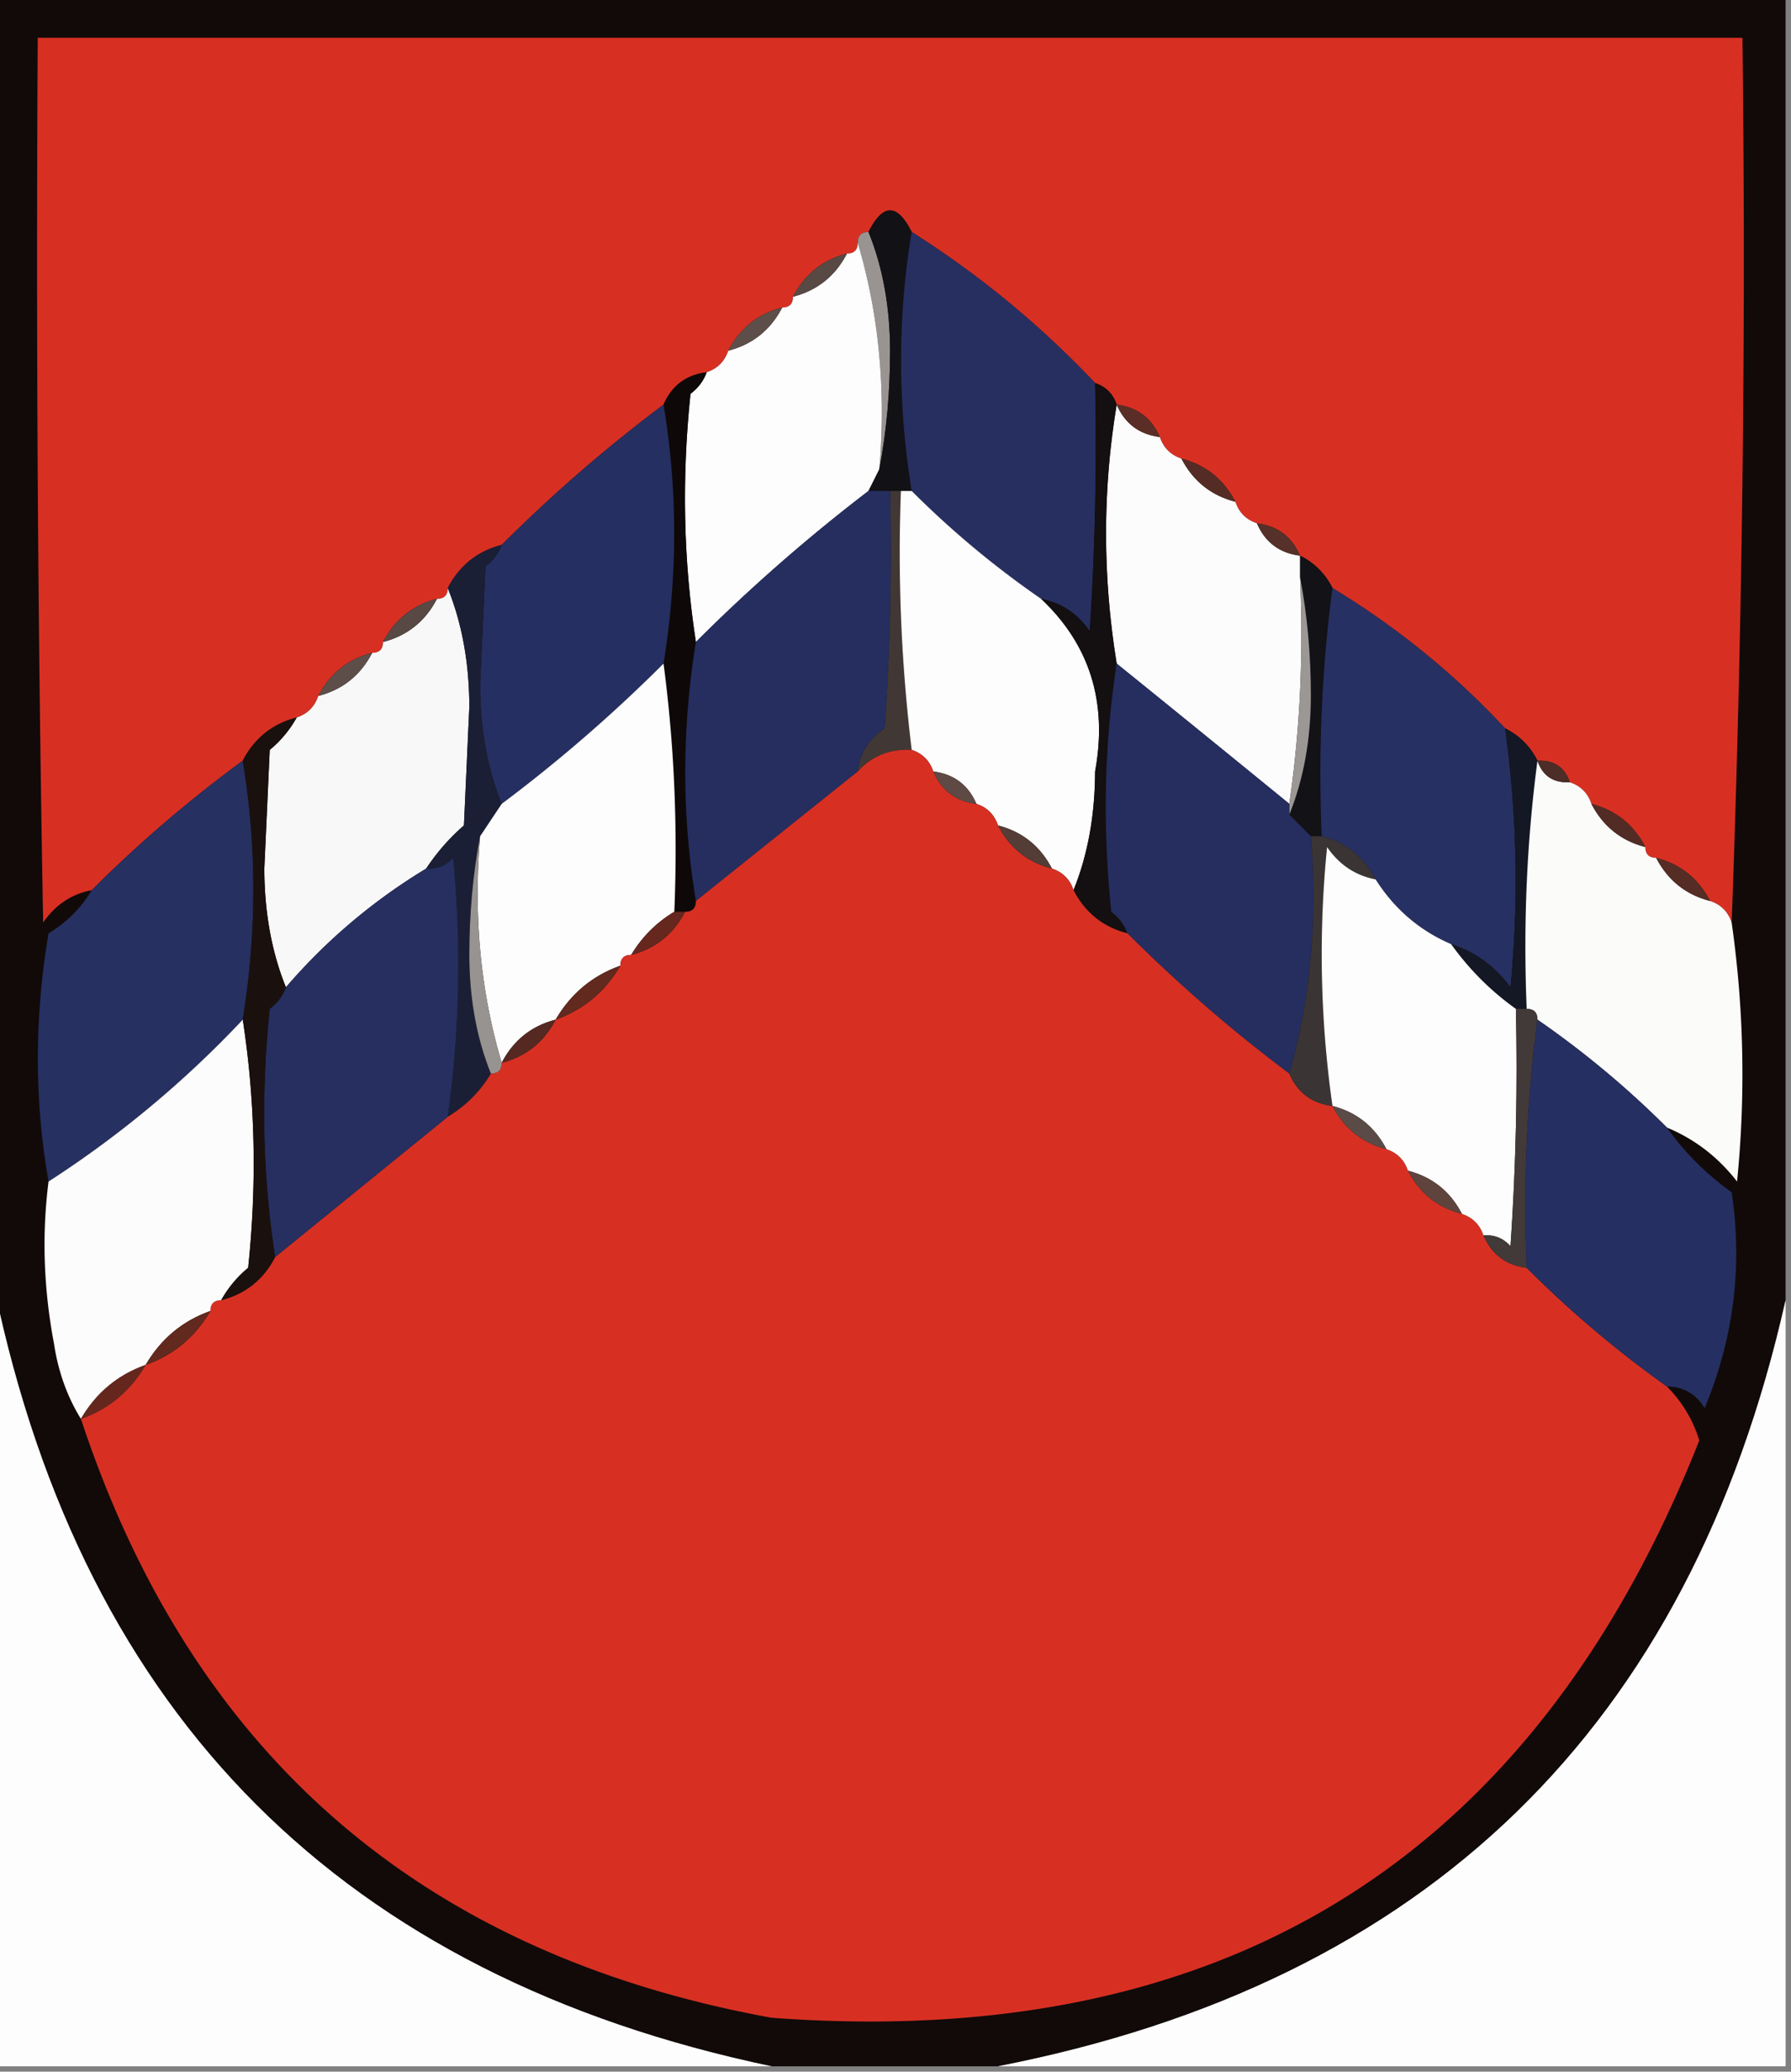 <svg xmlns="http://www.w3.org/2000/svg" width="166" height="192" style="shape-rendering:geometricPrecision;text-rendering:geometricPrecision;image-rendering:optimizeQuality;fill-rule:evenodd;clip-rule:evenodd"><rect width="100%" height="100%" fill="#808080" stroke="none"/><path style="opacity:1" fill="#110a09" d="M-.5-.5h166v121c-8.906 39.573-33.239 63.24-73 71h-21c-39.669-8.335-63.669-32.335-72-72V-.5z"/><path style="opacity:1" fill="#d73023" d="M160.5 85.5c-.333-1-1-1.667-2-2-1.085-2.087-2.751-3.42-5-4-.667 0-1-.333-1-1-1.085-2.087-2.751-3.42-5-4-.333-1-1-1.667-2-2-.473-1.406-1.473-2.073-3-2a6.544 6.544 0 0 0-3-3 74.771 74.771 0 0 0-16-13 6.544 6.544 0 0 0-3-3c-.762-1.762-2.096-2.762-4-3-1-.333-1.667-1-2-2-1.085-2.087-2.751-3.42-5-4-1-.333-1.667-1-2-2-.762-1.762-2.096-2.762-4-3-.333-1-1-1.667-2-2a88.078 88.078 0 0 0-17-14c-1.333-2.667-2.667-2.667-4 0-.667 0-1 .333-1 1s-.333 1-1 1c-2.249.58-3.915 1.913-5 4 0 .667-.333 1-1 1-2.249.58-3.915 1.913-5 4-.333 1-1 1.667-2 2-1.904.238-3.238 1.238-4 3a139.816 139.816 0 0 0-15 13c-2.249.58-3.915 1.913-5 4 0 .667-.333 1-1 1-2.249.58-3.915 1.913-5 4 0 .667-.333 1-1 1-2.249.58-3.915 1.913-5 4-.333 1-1 1.667-2 2-2.249.58-3.915 1.913-5 4a120.732 120.732 0 0 0-14 12c-1.871.359-3.371 1.359-4.5 3-.5-27.331-.667-54.665-.5-82h158c.331 27.505-.002 54.838-1 82z"/><path style="opacity:1" fill="#999491" d="M79.5 22.5c0-.667.333-1 1-1 1.322 3.268 1.989 6.935 2 11-.001 3.85-.335 7.516-1 11 .628-7.413-.039-14.413-2-21z"/><path style="opacity:1" fill="#fdfdfd" d="M79.5 22.5c1.961 6.587 2.628 13.587 2 21l-1 2a160.335 160.335 0 0 0-16 14c-1.156-7.489-1.322-15.155-.5-23 .717-.544 1.217-1.21 1.5-2 1-.333 1.667-1 2-2 2.249-.58 3.915-1.913 5-4 .667 0 1-.333 1-1 2.249-.58 3.915-1.913 5-4 .667 0 1-.333 1-1z"/><path style="opacity:1" fill="#121115" d="M84.5 21.5c-1.313 7.901-1.313 15.901 0 24h-4l1-2c.665-3.484.999-7.15 1-11-.011-4.065-.678-7.732-2-11 1.333-2.667 2.667-2.667 4 0z"/><path style="opacity:1" fill="#272f61" d="M84.5 21.5a88.078 88.078 0 0 1 17 14c.166 7.674 0 15.34-.5 23-1.129-1.641-2.629-2.641-4.5-3a85.817 85.817 0 0 1-12-10c-1.313-8.099-1.313-16.099 0-24z"/><path style="opacity:1" fill="#584945" d="M78.5 23.5c-1.085 2.087-2.751 3.42-5 4 1.085-2.087 2.751-3.42 5-4z"/><path style="opacity:1" fill="#5e4e4a" d="M72.5 28.5c-1.085 2.087-2.751 3.42-5 4 1.085-2.087 2.751-3.42 5-4z"/><path style="opacity:1" fill="#0e0908" d="M65.5 34.5c-.283.79-.783 1.456-1.5 2-.822 7.845-.656 15.511.5 23-1.313 8.099-1.313 16.099 0 24 0 .667-.333 1-1 1h-1c.325-7.852-.008-15.518-1-23 1.313-8.099 1.313-16.099 0-24 .762-1.762 2.096-2.762 4-3z"/><path style="opacity:1" fill="#fdfcfc" d="M103.5 37.5c.762 1.762 2.096 2.762 4 3 .333 1 1 1.667 2 2 1.085 2.087 2.751 3.42 5 4 .333 1 1 1.667 2 2 .762 1.762 2.096 2.762 4 3v2c.325 7.187-.009 14.187-1 21a4256.07 4256.07 0 0 0-16-13c-1.313-8.099-1.313-16.099 0-24z"/><path style="opacity:1" fill="#262f61" d="M61.5 37.5c1.313 7.901 1.313 15.901 0 24a139.816 139.816 0 0 1-15 13c-1.322-3.268-1.989-6.935-2-11l.5-11c.717-.544 1.217-1.21 1.5-2 4.68-4.678 9.68-9.011 15-13z"/><path style="opacity:1" fill="#5a2e26" d="M103.5 37.5c1.904.238 3.238 1.238 4 3-1.904-.238-3.238-1.238-4-3z"/><path style="opacity:1" fill="#552c25" d="M109.5 42.5c2.249.58 3.915 1.913 5 4-2.249-.58-3.915-1.913-5-4z"/><path style="opacity:1" fill="#413835" d="M82.5 45.5h1c-.3 8.086.033 16.086 1 24-2.014-.109-3.68.558-5 2 .185-1.696 1.019-3.03 2.5-4 .5-7.326.666-14.66.5-22z"/><path style="opacity:1" fill="#252e5f" d="M80.5 45.5h2c.166 7.34 0 14.674-.5 22-1.481.97-2.315 2.304-2.5 4l-15 12c-1.313-7.901-1.313-15.901 0-24a160.335 160.335 0 0 1 16-14z"/><path style="opacity:1" fill="#fdfdfd" d="M83.5 45.5h1a85.817 85.817 0 0 0 12 10c4.508 4.25 6.175 9.584 5 16-.011 4.065-.678 7.732-2 11-.333-1-1-1.667-2-2-1.085-2.087-2.751-3.42-5-4-.333-1-1-1.667-2-2-.762-1.762-2.096-2.762-4-3-.333-1-1-1.667-2-2a151.237 151.237 0 0 1-1-24z"/><path style="opacity:1" fill="#563129" d="M116.5 48.5c1.904.238 3.238 1.238 4 3-1.904-.238-3.238-1.238-4-3z"/><path style="opacity:1" fill="#121217" d="M120.5 51.5a6.544 6.544 0 0 1 3 3c-.992 7.482-1.325 15.148-1 23h-1l-2-2c1.322-3.268 1.989-6.935 2-11-.001-3.85-.335-7.516-1-11v-2z"/><path style="opacity:1" fill="#9b9795" d="M120.5 53.5c.665 3.484.999 7.15 1 11-.011 4.065-.678 7.732-2 11v-1c.991-6.813 1.325-13.813 1-21z"/><path style="opacity:1" fill="#f8f8f8" d="M41.5 54.5c1.322 3.268 1.989 6.935 2 11l-.5 11a19.568 19.568 0 0 0-3.5 4 53.604 53.604 0 0 0-13 11c-1.322-3.268-1.989-6.935-2-11l.5-11a10.521 10.521 0 0 0 2.5-3c1-.333 1.667-1 2-2 2.249-.58 3.915-1.913 5-4 .667 0 1-.333 1-1 2.249-.58 3.915-1.913 5-4 .667 0 1-.333 1-1z"/><path style="opacity:1" fill="#273062" d="M123.5 54.5a74.771 74.771 0 0 1 16 13 102.817 102.817 0 0 1 .5 24c-1.451-1.964-3.284-3.297-5.5-4-2.927-1.257-5.261-3.257-7-6-1.085-2.087-2.751-3.42-5-4-.325-7.852.008-15.518 1-23z"/><path style="opacity:1" fill="#584945" d="M40.5 55.5c-1.085 2.087-2.751 3.42-5 4 1.085-2.087 2.751-3.42 5-4z"/><path style="opacity:1" fill="#140f10" d="M101.5 35.5c1 .333 1.667 1 2 2-1.313 7.901-1.313 15.901 0 24-1.156 7.489-1.322 15.155-.5 23 .717.544 1.217 1.21 1.5 2-2.249-.58-3.915-1.913-5-4 1.322-3.268 1.989-6.935 2-11 1.175-6.416-.492-11.75-5-16 1.871.359 3.371 1.359 4.5 3 .5-7.66.666-15.326.5-23z"/><path style="opacity:1" fill="#1b1f35" d="M46.5 50.5c-.283.79-.783 1.456-1.5 2l-.5 11c.011 4.065.678 7.732 2 11l-2 3c-.665 3.484-.999 7.15-1 11 .011 4.065.678 7.732 2 11-1 1.667-2.333 3-4 4a102.817 102.817 0 0 0 .5-24c-.67.752-1.504 1.086-2.5 1a19.568 19.568 0 0 1 3.5-4l.5-11c-.011-4.065-.678-7.732-2-11 1.085-2.087 2.751-3.42 5-4z"/><path style="opacity:1" fill="#fdfdfd" d="M61.5 61.5c.992 7.482 1.325 15.148 1 23-1.667 1-3 2.333-4 4-.667 0-1 .333-1 1-2.59.92-4.59 2.586-6 5-2.249.58-3.915 1.913-5 4-1.961-6.587-2.628-13.587-2-21l2-3a139.816 139.816 0 0 0 15-13z"/><path style="opacity:1" fill="#252e5f" d="M103.5 61.5a4256.07 4256.07 0 0 1 16 13v1l2 2c.63 7.743-.037 15.076-2 22a139.758 139.758 0 0 1-15-13c-.283-.79-.783-1.456-1.5-2-.822-7.845-.656-15.511.5-23z"/><path style="opacity:1" fill="#5e4e4a" d="M34.5 60.5c-1.085 2.087-2.751 3.42-5 4 1.085-2.087 2.751-3.42 5-4z"/><path style="opacity:1" fill="#d73023" d="M84.5 69.5c1 .333 1.667 1 2 2 .762 1.762 2.096 2.762 4 3 1 .333 1.667 1 2 2 1.085 2.087 2.751 3.42 5 4 1 .333 1.667 1 2 2 1.085 2.087 2.751 3.42 5 4a139.758 139.758 0 0 0 15 13c.762 1.762 2.096 2.762 4 3 1.085 2.087 2.751 3.42 5 4 1 .333 1.667 1 2 2 1.085 2.087 2.751 3.42 5 4 1 .333 1.667 1 2 2 .762 1.762 2.096 2.762 4 3a101.97 101.97 0 0 0 13 11 11.948 11.948 0 0 1 3 5c-15.354 38.796-44.021 56.63-86 53.5-32.397-5.906-53.73-24.406-64-55.5 2.59-.919 4.59-2.586 6-5 2.59-.919 4.59-2.586 6-5 0-.667.333-1 1-1 2.249-.58 3.915-1.913 5-4l16-13c1.667-1 3-2.333 4-4 .667 0 1-.333 1-1 2.249-.58 3.915-1.913 5-4 2.59-.92 4.59-2.586 6-5 0-.667.333-1 1-1 2.249-.58 3.915-1.913 5-4 .667 0 1-.333 1-1l15-12c1.32-1.442 2.986-2.109 5-2z"/><path style="opacity:1" fill="#131824" d="M139.5 67.5a6.544 6.544 0 0 1 3 3c-.992 7.482-1.325 15.148-1 23h-1a25.634 25.634 0 0 1-6-6c2.216.703 4.049 2.036 5.5 4 .77-8.049.603-16.049-.5-24z"/><path style="opacity:1" fill="#fbfbfa" d="M142.5 70.5c.473 1.406 1.473 2.073 3 2 1 .333 1.667 1 2 2 1.085 2.087 2.751 3.42 5 4 0 .667.333 1 1 1 1.085 2.087 2.751 3.42 5 4 1 .333 1.667 1 2 2a99.585 99.585 0 0 1 .5 24c-1.758-2.265-3.925-3.932-6.5-5a86.819 86.819 0 0 0-12-10c0-.667-.333-1-1-1-.325-7.852.008-15.518 1-23z"/><path style="opacity:1" fill="#4d2d27" d="M142.5 70.5c1.527-.073 2.527.594 3 2-1.527.073-2.527-.594-3-2z"/><path style="opacity:1" fill="#263061" d="M22.5 70.5c1.313 7.901 1.313 15.901 0 24a96.533 96.533 0 0 1-18 15c-1.32-7.51-1.32-15.177 0-23 1.688-1.021 3.021-2.355 4-4a120.732 120.732 0 0 1 14-12z"/><path style="opacity:1" fill="#5f4944" d="M86.5 71.5c1.904.238 3.238 1.238 4 3-1.904-.238-3.238-1.238-4-3z"/><path style="opacity:1" fill="#522c24" d="M147.5 74.5c2.249.58 3.915 1.913 5 4-2.249-.58-3.915-1.913-5-4z"/><path style="opacity:1" fill="#979391" d="M44.5 77.5c-.628 7.413.039 14.413 2 21 0 .667-.333 1-1 1-1.322-3.268-1.989-6.935-2-11 .001-3.85.335-7.516 1-11z"/><path style="opacity:1" fill="#543c37" d="M92.5 76.5c2.249.58 3.915 1.913 5 4-2.249-.58-3.915-1.913-5-4z"/><path style="opacity:1" fill="#3a3434" d="M121.5 77.5h1c2.249.58 3.915 1.913 5 4-1.871-.359-3.371-1.359-4.5-3a99.585 99.585 0 0 0 .5 24c-1.904-.238-3.238-1.238-4-3 1.963-6.924 2.63-14.257 2-22z"/><path style="opacity:1" fill="#fdfdfd" d="M127.5 81.5c1.739 2.743 4.073 4.743 7 6a25.634 25.634 0 0 0 6 6c.166 7.341 0 14.674-.5 22-.671-.752-1.504-1.086-2.5-1-.333-1-1-1.667-2-2-1.085-2.087-2.751-3.42-5-4-.333-1-1-1.667-2-2-1.085-2.087-2.751-3.42-5-4a99.585 99.585 0 0 1-.5-24c1.129 1.641 2.629 2.641 4.5 3z"/><path style="opacity:1" fill="#262f60" d="m41.5 103.5-16 13c-1.156-7.489-1.322-15.155-.5-23 .717-.544 1.217-1.21 1.5-2a53.604 53.604 0 0 1 13-11c.996.086 1.83-.248 2.5-1 .77 8.049.603 16.049-.5 24z"/><path style="opacity:1" fill="#552d25" d="M153.5 79.5c2.249.58 3.915 1.913 5 4-2.249-.58-3.915-1.913-5-4z"/><path style="opacity:1" fill="#65271e" d="M62.5 84.5h1c-1.085 2.087-2.751 3.42-5 4 1-1.667 2.333-3 4-4z"/><path style="opacity:1" fill="#62291e" d="M57.5 89.5c-1.41 2.414-3.41 4.08-6 5 1.41-2.414 3.41-4.08 6-5z"/><path style="opacity:1" fill="#423a38" d="M140.5 93.5h1c.667 0 1 .333 1 1-.992 7.482-1.325 15.148-1 23-1.904-.238-3.238-1.238-4-3 .996-.086 1.829.248 2.5 1 .5-7.326.666-14.659.5-22z"/><path style="opacity:1" fill="#fcfcfc" d="M22.5 94.5c1.156 7.489 1.322 15.155.5 23a10.51 10.51 0 0 0-2.5 3c-.667 0-1 .333-1 1-2.59.919-4.59 2.586-6 5-2.59.919-4.59 2.586-6 5-1.276-2.062-2.11-4.396-2.5-7-.961-5.077-1.128-10.077-.5-15a96.533 96.533 0 0 0 18-15z"/><path style="opacity:1" fill="#1a100e" d="M27.5 66.5a10.521 10.521 0 0 1-2.5 3l-.5 11c.011 4.065.678 7.732 2 11-.283.79-.783 1.456-1.5 2-.822 7.845-.656 15.511.5 23-1.085 2.087-2.751 3.42-5 4a10.51 10.51 0 0 1 2.5-3c.822-7.845.656-15.511-.5-23 1.313-8.099 1.313-16.099 0-24 1.085-2.087 2.751-3.42 5-4z"/><path style="opacity:1" fill="#552921" d="M51.5 94.5c-1.085 2.087-2.751 3.42-5 4 1.085-2.087 2.751-3.42 5-4z"/><path style="opacity:1" fill="#262f61" d="M142.5 94.5a86.819 86.819 0 0 1 12 10c1.597 2.264 3.597 4.264 6 6 1.025 6.858.192 13.525-2.5 20-.816-1.323-1.983-1.989-3.5-2a101.97 101.97 0 0 1-13-11c-.325-7.852.008-15.518 1-23z"/><path style="opacity:1" fill="#5b4b47" d="M123.5 102.5c2.249.58 3.915 1.913 5 4-2.249-.58-3.915-1.913-5-4z"/><path style="opacity:1" fill="#5f443e" d="M130.5 108.5c2.249.58 3.915 1.913 5 4-2.249-.58-3.915-1.913-5-4z"/><path style="opacity:1" fill="#fdfdfd" d="M-.5 119.5c8.331 39.665 32.331 63.665 72 72h-72v-72zM165.5 120.5v71h-73c39.761-7.76 64.094-31.427 73-71z"/><path style="opacity:1" fill="#62291e" d="M19.5 121.5c-1.41 2.414-3.41 4.081-6 5 1.41-2.414 3.41-4.081 6-5z"/><path style="opacity:1" fill="#65271d" d="M13.5 126.5c-1.41 2.414-3.41 4.081-6 5 1.41-2.414 3.41-4.081 6-5z"/></svg>